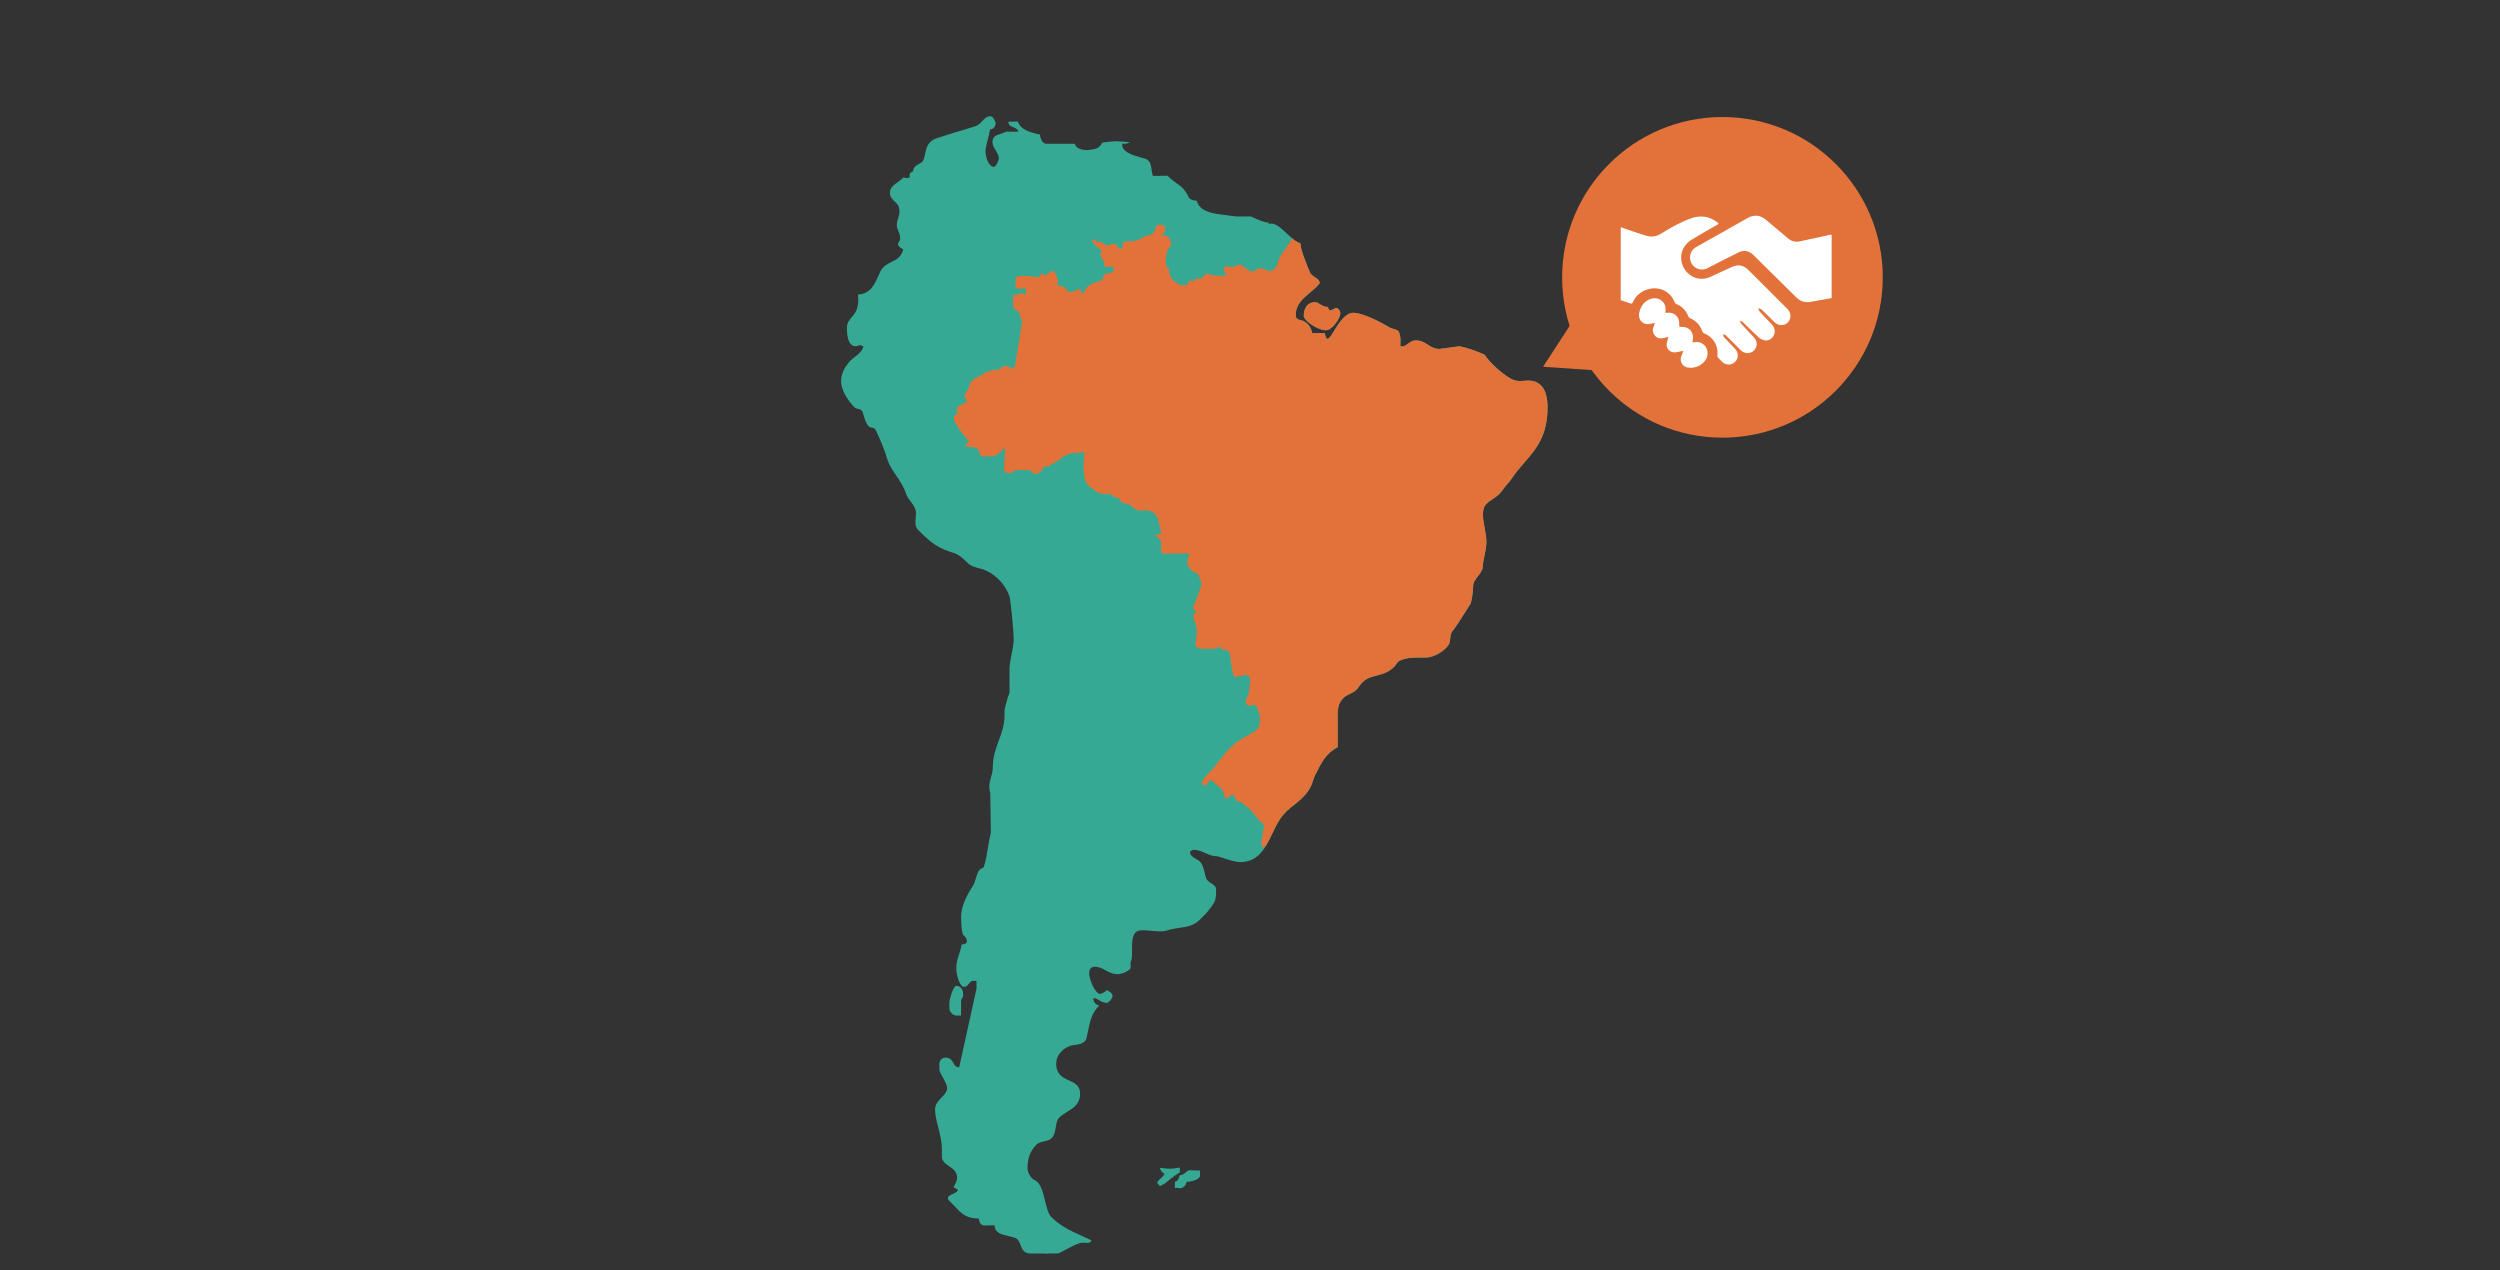 <?xml version="1.0" encoding="utf-8"?>
<!-- Generator: Adobe Illustrator 15.0.2, SVG Export Plug-In . SVG Version: 6.00 Build 0)  -->
<!DOCTYPE svg PUBLIC "-//W3C//DTD SVG 1.1//EN" "http://www.w3.org/Graphics/SVG/1.1/DTD/svg11.dtd">
<svg xmlns="http://www.w3.org/2000/svg" xmlns:xlink="http://www.w3.org/1999/xlink" version="1.1" id="Layer_1" x="0px" y="0px" width="998px" height="506.975px" viewBox="0 0 998 506.975" xml:space="preserve">
<rect x="0" y="0" width="998" height="506.975" fill="#333333" stroke="none"/>
<path id="Continent" fill="#35A994" d="M525.693,120.752c-0.019-0.01-0.029-0.021-0.047-0.031c0,0.01-0.019,0.01-0.021,0.021  l-0.151-0.025c-0.104,0-0.252-0.025-0.682-0.092c-2.587,0-4.328,2.17-4.328,5.404c0,2.063,5.671,5.813,8.792,5.813  c2.649,0,5.819-4.933,5.819-6.876c0-0.47-0.68-2.012-1.58-2.012c-0.345,0-0.755,0.217-1.188,0.449  c-0.432,0.236-0.873,0.477-1.244,0.477c-0.291,0-0.69-0.132-0.967-1.343c-1.562,0-2.957-0.931-4.182-1.754L525.693,120.752z   M471,466.451v-0.274c0,0-0.146,0-0.153,0.003l-0.068-0.096c-1.43,0.323-2.603,0.465-3.729,0.465c-1.033,0-2.271-0.128-3.623-0.327  c-0.089-0.019-0.425-0.021-0.425-0.045v0.018c0-0.012,0.094-0.012,0.054-0.018c0,0.703,0.766,2.001,1.779,2.313  c-0.229,0.88-0.771,1.354-1.385,1.854c-0.562,0.455-1.119,0.926-1.512,1.838l1.113,1.323l0.072-0.033  c1.667-0.771,2.886-1.793,4.062-2.772c1.111-0.936,2.306-1.812,3.771-2.604L471,466.451z M384.508,397.043  c0-2.188-1.102-3.492-2.756-3.492c-1.311,0-2.752,5.778-2.752,6.456v2.771c0,0.896,1.325,2.621,2.662,2.621h1.998l-0.003-6.208  c0.062-0.188,0.175-0.263,0.288-0.446C384.209,398.316,384.508,397.941,384.508,397.043z M612.405,152.23  c-0.738-0.209-1.466-0.31-2.286-0.31c-0.57,0-1.11,0.047-1.658,0.093c-0.538,0.047-1.081,0.096-1.646,0.096  c-0.81,0-1.523-0.099-2.253-0.307c-3.35-1.042-9.898-6.926-11.863-10.166c-3.577-1.627-6.851-2.742-10.021-3.41l-8.048,1.068  c-2.062,0-3.29-0.805-4.586-1.654c-1.312-0.861-2.672-1.748-4.95-1.748c-1.205,0-2.011,0.586-2.861,1.208  c-0.554,0.4-1.121,0.811-1.812,1.126l-1.388,0.096l0.019-1.135c0.041-1.428,0.067-2.658-0.438-4.189  c-0.277-1.115-1.158-1.361-2.182-1.643c-0.593-0.165-1.265-0.35-1.893-0.74c-3.034-1.873-10.515-5.744-14.256-5.744  c-3.261,0-5.759,4.047-7.771,7.299l-0.507,0.817c-0.584,0.96-1.384,2.276-2.121,2.276c-0.532,0-0.958-1.611-1.058-2.338l-4.99,0.075  c-0.464-2.318-1.663-3.938-3.669-4.945c-0.249-0.1-0.542-0.164-0.847-0.229c-1.019-0.224-2.062-0.454-2.062-2.009  c0-4.277,2.766-6.58,5.689-9.016c1.345-1.123,2.738-2.284,3.854-3.709c0-1.219-0.871-1.771-1.795-2.359  c-0.769-0.49-1.562-0.992-2.024-1.926c-1.195-2.612-3.812-9.16-3.893-11.705c-1.67-0.399-3.572-2.18-5.409-3.9  c-2.078-1.943-4.229-3.955-6.062-3.955l-1.17,0.096l-0.104-0.521c-1.771,0-4.51-1.275-6.146-2.008l-0.851-0.414h-5.488  c-1.258,0-2.657-0.34-4.104-0.496c-4.42-0.479-9.354-0.99-11.356-4.218c-0.032-0.06-0.056-0.117-0.09-0.181  c-0.237-0.419-0.449-0.859-0.589-1.376c-1.039,0-2.69-0.427-3.097-1.234c-1.621-3.382-3.032-4.386-4.812-5.657  c-1.036-0.744-2.222-1.587-3.754-3.079l-5.847,0.066c-0.247-0.802-0.367-1.639-0.479-2.446c-0.284-1.947-0.553-3.787-2.551-4.396  c-0.642-0.215-1.34-0.414-2.052-0.62c-2.742-0.782-5.867-1.669-7.019-3.952L448,57.766v-0.557c0,0.17,0.712,0.215,1.009,0.215  c0.537,0,1.074-0.162,1.541-0.399c0.24-0.096,0.48-0.203,0.662-0.341c0,0-0.057-0.01-0.104-0.018  c0.033-0.033,0.095,0.177,0.127,0.142c-0.04-0.007-3.762-0.409-5.933-0.409h-0.079c-0.259,0-1.277,0.059-2.271,0.164  c-1.823,0.195-2.938,0.23-3.071,0.615c-1.125,2.25-2.901,2.416-5.599,2.747l-0.881-0.038c-0.977,0-4.149-0.488-4.242-2.488h-11.44  c-1.211,0-2.465-1.522-2.541-3.689c-3.64-0.732-7.922-1.922-8.809-5.189l-3.818,0.08c0,1.379,0.899,1.762,1.854,2.152  c0.751,0.309,1.503,0.656,2.015,1.396c0.073,0.131,0.149,0.253,0.209,0.405l-5.09,0.019c-0.595,0.394-1.35,0.626-2.078,0.854  c-1.604,0.496-3.265,1.01-3.265,3.257c0,1.304,0.647,2.341,1.284,3.339c0.614,0.979,1.254,1.992,1.254,3.24  c0,0.801-1.143,3.348-1.913,3.348c-2.271,0-3.408-4.057-3.408-6.33c0-1.15,0.482-2.971,0.992-4.897  c0.328-1.237,0.672-2.534,0.828-3.692c0.926,0,2.207-0.916,2.207-2.635c0-0.207-0.854-2.643-2.002-2.643  c-1.535,0-2.426,0.947-3.355,1.951c-0.777,0.831-1.582,1.692-2.818,2.076c-2.366,0.758-4.358,1.348-6.284,1.918  c-2.392,0.709-4.688,1.391-7.5,2.323c-2.632,0.808-4.703,1.447-5.788,4.948c-0.1,0.384-0.183,0.816-0.271,1.271  c-0.308,1.564-0.649,3.339-1.604,3.969c-0.262,0.173-0.553,0.335-0.854,0.504c-1.02,0.569-2.104,1.233-2.375,2.413  c-0.026,0.098-0.034,0.215-0.054,0.324c-0.01,0.121-0.066,0.215-0.056,0.347c-0.483,0-1.367,0.688-1.367,1.169l0.066,1.171  l-0.604,0.186c-0.279,0.085-0.418,0.132-0.561,0.132c-0.146,0-0.308-0.047-0.632-0.132l-0.804-0.144  c-0.374,0.601-1.178,1.163-2.029,1.754c-1.539,1.08-3.286,2.301-3.286,4.24c0,1.871,0.892,2.684,1.827,3.543  c0.979,0.893,1.989,1.819,1.989,4.097c0,0.993-0.239,1.7-0.491,2.445c-0.277,0.837-0.568,1.704-0.568,3.054  c0,0.869,0.321,1.635,0.643,2.381c0.311,0.721,0.628,1.468,0.628,2.295l0.014,1.016l-0.854,1.734c0,0.682,1.083,1.777,2.122,2.105  c-0.688,3.083-2.604,4.037-4.626,5.041c-1.685,0.834-3.415,1.695-4.487,3.832c-0.264,0.529-0.521,1.113-0.791,1.722  c-1.445,3.275-3.252,7.353-8.126,7.456c0.529,5.508-1.107,7.424-2.554,9.114c-0.979,1.14-1.896,2.218-1.896,4.229  c0,4.852,1.175,7.312,3.487,7.312c0.545,0,0.88-0.142,1.146-0.258c0.198-0.087,0.366-0.158,0.578-0.158  c0.342,0,0.771,0.189,1.361,0.505c-0.466,1.877-1.854,2.964-3.333,4.12c-1.167,0.92-2.378,1.87-3.212,3.263  c-0.805,0.801-2.362,3.792-2.362,6.429c0,3.789,2.869,8.002,5.33,10.457c0.38,0.387,0.927,0.52,1.453,0.652  c0.701,0.171,1.363,0.337,1.704,1.025c0.192,0.447,0.363,1.028,0.556,1.668c0.434,1.443,0.962,3.242,2.015,4.291  c0.271,0.278,0.683,0.367,1.109,0.461c0.622,0.139,1.271,0.28,1.629,0.991c1.936,4.087,3.188,6.833,4.658,11.655  c0.735,2.316,2.125,4.383,3.593,6.574c1.462,2.185,2.979,4.438,3.829,6.995c0.367,1.285,1.167,2.343,1.942,3.364  c1.068,1.416,2.082,2.754,2.082,4.665c0,0.656-0.06,1.297-0.109,1.914c-0.159,1.771-0.306,3.445,1.006,4.752  c3.802,3.791,6.792,6.79,12.746,8.699c2.878,0.82,4.14,1.613,6.744,4.22c1.468,1.472,2.921,1.854,4.603,2.3  c1.023,0.268,2.075,0.547,3.269,1.103c4.312,2.166,7.364,5.575,9.07,10.127c0.609,2.23,1.693,14.706,1.693,16.945  c0,1.737-0.393,4.104-0.883,6.394c-0.469,2.185-0.796,4.246-0.796,5.699v9.297c0,0.67-0.59,1.502-0.795,2.389  c-0.444,1.887-1.205,4.025-1.205,5.061v1.91c0,3.479-0.99,6.484-2.188,9.658c-1.253,3.316-2.479,6.754-2.479,10.913  c0,1.304-0.309,2.521-0.672,3.812c-0.561,1.98-1.121,4.035-0.336,6.365l0.224,15.885c-0.564,2.282-0.883,4.271-1.188,6.196  c-0.384,2.406-0.746,4.679-1.562,7.371c-0.104,0.407-0.422,0.542-0.819,0.714c-0.354,0.153-0.765,0.326-1.075,0.73  c-0.591,0.834-0.986,2.104-1.363,3.35c-0.304,1-0.596,1.948-0.973,2.6c-2.416,3.767-4.892,8.136-4.892,12.688  c0,0.076,0.055,7.403,1.093,7.403h0.007c0.013,0,1.231,1.132,1.231,2.354c0,0.536-0.526,1.209-2.117,1.291  c-0.259,1.541-0.653,2.757-1.037,3.915c-0.562,1.68-1.093,3.273-1.093,5.682c0,2.438,1.331,7.312,3.071,7.312  c0.873,0,1.323-0.547,1.809-1.128c0.382-0.462,0.772-0.938,1.4-1.215c0.181-0.062,0.377-0.087,0.606-0.087  c0.208,0,0.42,0.023,0.629,0.049c0.096,0.011,0.188,0.021,0.273,0.021c0.11,0,0.203-0.018,0.271-0.068l0.003,3.18l-6.906,31.306  c-1.458,0-1.896-0.842-2.359-1.729c-0.512-0.979-1.193-2.092-3.244-2.092c-1.109,0-2.318,1.091-2.318,2.428v2.14  c0,1.143,1.008,2.521,1.69,3.854c0.708,1.396,1.427,2.711,1.427,3.559c0,1.604-1.093,2.768-2.277,3.999  c-1.265,1.317-2.562,2.688-2.562,4.694c0,1.696,0.473,4.229,1.21,6.916c0.854,3.095,1.512,6.305,1.512,8.769v2.978  c0,2.201,1.638,3.162,2.995,4.09c1.456,0.995,3.079,2.024,3.079,4.606c0,1.142-0.633,2.28-1.246,3.285l-0.175,0.347l0.604,0.424  c0.396,0.291,0.745,0.549,1.146,0.604c-0.104,0.882-1.062,1.302-1.99,1.704c-1.001,0.436-2.031,0.879-2.031,1.911  c0,0.336,0.57,0.896,1.375,1.649l0.562,0.542c0.421,0.415,0.812,0.865,1.197,1.281c2.119,2.271,4.117,4.438,8.909,4.438h0.257  c0.168,1,0.562,2.812,2.43,2.812l3.937-0.105c0,3.044,2.87,3.71,5.646,4.354c0.785,0.188,1.562,0.364,2.271,0.603  c1.446,0.453,1.938,1.548,2.452,2.938c0.662,1.781,1.347,3.402,4.15,3.402h5.933c0.344,0,0.73,0.199,1.104-0.017  c0.354-0.201,0.724,0.017,1.019,0.017h2.336c0.854,0,2.324-0.968,4.017-1.847c2.158-1.118,4.606-2.485,6.373-2.485  c0.325,0,0.646-0.015,0.958,0.022c0.312,0.041,0.605,0.056,0.896,0.056c0.461,0,1.04-0.12,1.482-0.854  c0.021-0.02,0.037-0.026,0.059-0.052c-0.01-0.004-0.015-0.007-0.018-0.01c0.021-0.03,0.036-0.05,0.055-0.081  c-1.189-0.577-2.393-1.115-3.572-1.651c-4.539-2.052-8.832-3.989-12.516-7.676c-1.203-1.195-1.834-3.755-2.498-6.461  c-0.847-3.436-1.721-6.982-3.909-8.197c-1.256-0.208-3.109-2.759-3.109-4.775c0-4.066,1.106-6.989,3.588-9.477  c0.798-0.799,1.849-1.021,2.958-1.261c1.465-0.308,2.975-0.629,3.848-2.363c0.558-1.209,0.757-2.438,0.932-3.521  c0.234-1.468,0.439-2.729,1.379-3.675c0.896-0.891,2.032-1.583,3.124-2.252c2.545-1.558,5.175-3.164,5.175-7.344  c0-3.167-2.146-4.158-4.421-5.208c-2.516-1.166-5.116-2.366-5.116-6.678c0-3.788,3.157-6.556,6.271-7.327l0.509-0.064  c1.714-0.213,4.91-0.604,5.31-2.771c0.255-1.072,0.459-2.081,0.652-3.045c0.559-2.768,1.043-5.104,2.373-7.415  c0.521-0.837,1.145-1.665,1.963-2.487c-0.041-0.019-0.08-0.037-0.119-0.055c0.023-0.021,0.039-0.046,0.062-0.072  c-0.953-0.375-1.992-0.854-2.207-2.627c-0.011-0.119-0.048-0.194-0.052-0.328c0.979,0.004,1.683,0.425,2.427,0.87  c0.844,0.507,1.718,1.03,3.073,1.03c0.521,0,2.218-1.547,2.218-2.85c0-0.77-0.505-1.112-1.09-1.521  c-0.273-0.188-0.571-0.396-0.941-0.692c-0.248,0.08-0.563,0.3-0.933,0.55c-0.609,0.417-1.363,0.938-2.016,0.938  c-1.796,0-4.358-5.428-4.358-8.389c0-0.947,0.553-2.451,2.031-2.451c2.062,0,3.296,0.703,4.594,1.442  c1.311,0.748,2.668,1.521,4.949,1.521c1.562,0,4.979-1.502,4.979-2.634l-0.015-2.074c0.644-1.284,0.623-3.149,0.601-5.127  c-0.03-2.647-0.059-5.387,1.504-6.944c0.514-0.513,1.457-0.752,2.965-0.752c1.015,0,2.157,0.104,3.318,0.215  c1.201,0.105,2.419,0.224,3.523,0.224c1.018,0,1.812-0.099,2.446-0.291c1.809-0.604,3.521-0.854,5.181-1.103  c2.914-0.428,5.669-0.83,8.005-3.166l0.707-0.705c1.757-1.74,3.146-3.11,4.836-5.762c1.065-1.701,1.065-3.104,1.065-5.691  c0-1.271-0.944-1.862-1.949-2.487c-0.883-0.552-1.791-1.119-2.087-2.201c-0.253-0.767-0.432-1.515-0.604-2.228  c-0.392-1.641-0.762-3.188-1.969-4.391c-0.188-0.189-0.562-0.4-1.035-0.668c-1.158-0.654-2.754-1.55-2.754-2.863  c0-0.559,0.97-0.976,1.6-0.976c1.601,0,3.109,0.663,4.573,1.304c1.469,0.639,2.854,1.244,4.334,1.244c0.58,0,1.7,0.375,3.002,0.803  c2.03,0.678,4.557,1.519,6.61,1.519c7.275,0,10.059-5.821,12.745-11.446c0.95-2.009,1.855-3.902,2.959-5.55  c1.783-2.731,3.689-4.229,5.706-5.812c1.981-1.561,4.03-3.172,5.958-6.062c0.927-1.499,1.278-2.604,1.657-3.773  c0.314-0.967,0.635-1.971,1.313-3.022c1.942-4.084,4.059-7.938,8.496-10.22l-0.017-11.387c-0.046-3.283-0.078-5.873,2.318-8.271  c0.668-0.675,1.509-1.075,2.397-1.5c1.348-0.643,2.732-1.309,3.763-2.979c2.018-3.135,4.468-3.756,7.058-4.424  c2.333-0.596,4.742-1.216,7.141-3.613c0.229-0.226,0.396-0.496,0.581-0.787c0.325-0.521,0.7-1.116,1.512-1.523  c2.521-1.171,5.116-1.27,7.775-1.27l2.57,0.013c3.678,0,8.16-3.048,9.42-5.569c0.176-0.356,0.247-0.979,0.323-1.705  c0.107-1.037,0.242-2.21,0.729-2.938c2.12-2.828,3.299-4.715,4.791-7.107c0.748-1.194,1.569-2.517,2.645-4.157  c0.438-0.878,1.065-5.151,1.065-7.251c0-1.502,1.541-3.366,2.456-4.475l0.301-0.369c0.064-0.217,0.221-0.466,0.377-0.728  c0.322-0.534,0.688-1.137,0.688-1.852c0-1.251,0.304-2.693,0.632-4.222c0.381-1.788,0.817-3.815,0.817-5.89  c0-1.705-0.358-3.628-0.698-5.486c-0.678-3.68-1.38-7.485,0.705-9.573c0.819-0.821,1.655-1.373,2.534-1.959  c1.351-0.896,2.747-1.826,4.049-3.775c0.632-0.938,1.172-1.543,1.715-2.141c0.56-0.615,1.112-1.23,1.755-2.201  c1.53-2.322,3.291-4.348,4.995-6.303c4.817-5.536,9.362-10.762,9.362-22.283C617.779,156.764,615.973,153.308,612.405,152.23z   M479,467.398c0,0-0.008,0-0.016,0l-0.006-0.182c-0.421,0.073-0.741,0.059-1.065,0.059c-0.271,0-0.536-0.037-0.847-0.058  c-0.474-0.025-1.047-0.069-1.89-0.069c-0.776,0-1.382,0.487-1.972,0.975c-0.583,0.479-1.138,0.931-1.84,0.931  c-0.428,0-0.579,0.492-0.741,1.021c-0.219,0.711-0.588,1.521-1.602,1.616L469,473.225v1.02c0-0.021,0.162-0.021,0.181-0.029  l0.065,0.104c0.109-0.113,0.271-0.162,0.444-0.162c0.165,0,0.359,0.049,0.538,0.095c0.173,0.049,0.342,0.094,0.488,0.094  c1.574,0,2.641-0.906,2.971-2.553c1.536,0,5.399-0.784,5.399-2.635l-0.09-1.716L479,467.398L479,467.398z"/>
<g id="Brasil">
	<path fill="#E2723A" d="M612.405,152.23c-0.738-0.209-1.466-0.31-2.286-0.31c-0.57,0-1.11,0.047-1.658,0.093   c-0.538,0.047-1.081,0.096-1.646,0.096c-0.81,0-1.523-0.099-2.253-0.307c-3.35-1.042-9.898-6.926-11.863-10.166   c-3.577-1.627-6.851-2.742-10.021-3.41l-8.048,1.068c-2.062,0-3.29-0.805-4.586-1.654c-1.312-0.861-2.672-1.748-4.95-1.748   c-1.205,0-2.011,0.586-2.861,1.208c-0.554,0.4-1.121,0.811-1.812,1.126l-1.388,0.096l0.019-1.135   c0.041-1.428,0.067-2.658-0.438-4.189c-0.277-1.115-1.158-1.361-2.182-1.643c-0.593-0.165-1.265-0.35-1.893-0.74   c-3.034-1.873-10.515-5.744-14.256-5.744c-3.261,0-5.759,4.047-7.771,7.299l-0.507,0.817c-0.584,0.96-1.384,2.276-2.121,2.276   c-0.532,0-0.958-1.611-1.058-2.338l-4.99,0.075c-0.464-2.318-1.663-3.938-3.669-4.945c-0.249-0.1-0.542-0.164-0.847-0.229   c-1.019-0.224-2.062-0.454-2.062-2.009c0-4.277,2.766-6.58,5.689-9.016c1.345-1.123,2.738-2.284,3.854-3.709   c0-1.219-0.871-1.771-1.795-2.359c-0.769-0.49-1.562-0.992-2.024-1.926c-1.195-2.612-3.812-9.16-3.893-11.705   c-1.012-0.242-2.105-0.994-3.226-1.928c-0.861,1.28-1.678,2.596-2.495,3.85c-1.011,1.549-2.375,2.875-2.875,4.625   c-0.256,0.896-0.501,1.837-1,2.625c-0.558,0.881-0.958,1.625-2.25,1.812c-1.812,0.264-1.833-0.771-3.5-0.938   c-2.488-0.248-2.395,1.209-3.75,1.209c-2,0-3.468-2.424-4.875-2.646c-1.396-0.22-1.805,0.676-3.166,0.938   c-0.92,0.176-2.334-1.188-3.459,0.312c-0.479,0.831,1.572,2.855,0.875,3c-1.624,0.336-3.334-0.021-4.666-0.021   c-0.88,0-2.562-0.983-3.146-0.604c-0.409,0.084-0.613,0.464-0.858,0.671c-0.217,0.183-0.41,0.388-0.604,0.593   c-0.071,0.037-0.144,0.078-0.224,0.111c-0.398,0.165-0.023,0.322-0.459,0.521c-0.379-0.012-1.567,0.064-1.979,0.078   c-0.394,0.013-0.812,0.344-0.772,0.775c0.002,0.028-0.006,0.043-0.007,0.067c-0.18,0.077-0.358,0.151-0.538,0.225   c-0.258-0.081-0.546-0.231-0.716-0.31c-0.351-0.158-0.921-0.066-0.987,0.401c-0.034,0.238-0.291,1.075-0.373,1.22   c-1.668,0.449-3.062,0.248-4.333-0.791c-0.823-0.674-2.958-1.625-3-5.25c-0.014-1.179-1.167-0.083-1.271-2.312   c-0.117-2.525,0.027-3.716,0.812-5.688c0.655-1.651,1.797-1.24,1.09-3.209c-0.854-2.386-1.09-2.322-3.39-2.371   c0.916-1.195,1.252-1.478,1.175-3.076c-0.039-0.806-0.666-1.32-2.062-1.281c-1.887,0.052-1.646,0.903-1.896,1.854   s-0.997,2.001-2.542,2.334c-2.708,0.584-2.062,1.02-4.562,1.938c-2.438,0.896-4.47,0.201-5.312,0.771   c-1.559,1.053,0.458,2.833-1.583,2.666c-1.037-0.085-1.188-1.616-1.833-1.834c-1.977-0.666-2.667,1.375-4.146,0.271   c-2.481-1.854-2.436-0.834-3.5-1.312c-1.375-1.5-1.944-0.865-1.625-0.062c0.36,0.906,2.422,2.939,3.312,3.25   c1.438,0.5-1.75,1.25,1.25,4.688c0.812,0.932-0.938,2.688,1.327,2.238c0.887-0.177,2.732-0.176,2.732,1.012   c-0.5,2.25-3.44,1.123-4.049,2.254c-0.457,0.85,0.111,1.746-1.139,2.184c-2.795,0.979-4.312,1.474-5.208,2.312   c-1.343,1.257-1.316,2.7-2.292,3c-0.577,0.178-0.388-2.435-1.211-1.995c-5.852,3.12-4.09-0.202-5.941-0.643   c-4.63-1.103-1.786-1.079-2.658-3.175c-1.562-3.75-0.929-4.057-3.875-2.25c-0.482,0.297-1.032,1.068-1.29,0.73   c-1.646-2.168-2.056,0.801-2.056,0.801s-9.562-1.562-9.5,0.406c0.031,0.975-0.212,2.856-0.028,3.719   c0.142,0.672,2.604,0.174,3.75,0.344c0.622,0.092,0.301,0.499,0.345,1c0.125,2.812-1.293,0.301-2.095,0.75   c-1.78,1-2.854,0.535-2.944,1.035c-0.246,1.312,0.103,2.976-0.086,4.434c-0.135,1.004,2.438,1.648,2.53,2.438   c0.278,2.438,1.125,2.844,1.125,2.844s-0.874,6.703-1.625,10.375c-0.188,1.75-0.472,2.568-0.562,3.438   c-0.205,1.911-0.523,3.999-1.156,5.812c-5.344-2.906-4.562,0.25-6.404,0.25c-2.654,0-4.75,0.875-6.875,2.281   c-1.283,0.85-3.75,1.75-4.029,2.812c-0.468,1.766-0.875,2.875-2.104,4.552c-1.105,1.518,1.491,2.532,0.229,3.417   c-0.62,0.433-3.205,1.438-3.471,2.188c-0.327,0.936-0.076,1.664,0.096,2.594c-3.012,0.429-0.387,4.099,0.506,5.445   c1.542,2.332,2.404,3.189,4.119,5.398c-0.281,0.438-0.596,0.656-1.5,1.656c-0.538,0.594,2.377,0.428,3.233,0.611   c1.203,0.257,0.618-0.075,1.581,0.563c0.979,0.647,0.604,1.97,1.401,2.825c0.381,0.399,3.545,0.271,4.188,0.219   c1.412-0.117,1.076,0.129,2.062-0.5c1.562-1,2.484-1.997,3.438-2.938c0.147,2.783-0.516,6.283-0.312,9.062   c0.104,1.5,3.562,1.438,4.188-0.062c2.7-0.083,6.24-0.359,6.812,0.562c0.628,1.016,1.551,1.14,2.5,0.688   c1.312-0.625,1.703-1.313,2.375-2.75c2.188,0.562,2.005-0.512,3.75-1.25c1.625-0.688,3.817-2.706,5.25-3.375   c2.77-1.293,3.762-0.318,6.667-1.187c1.208,0.625-0.625,2.792,0.542,10.458c0.383,2.516,2.532,3.746,4.26,5.076   c1.434,1.1,3.204,1.629,5.365,1.258c1.19-0.205,1.417,1.31,2.715,1.31c1.833,0,1.938,2.153,3.188,2.335   c5.017,0.73,3.351,3.396,7.726,2.938c6.518-0.683,6.292,5.083,7.417,9.5c-4.99-0.294-1.177,0.576-0.208,2.75   c0.291,0.653-0.248,4.812,0.408,4.945c0.882,0.181,3.021-0.061,3.801,0.013c2.556,0.238,4.942-0.355,7.333,0.209   c-1.386,1.984-1.404,4.273,0.292,6.125c0.707,0.771,1.454,1.086,2.417,1.5c1.188,0.511,1.26,2.966,2.083,4.124   c-0.883,2.435-1.541,5.25-2.792,7.792c-1.248,2.538-1.046,2.087,0.792,3.366c-2.46,1.399-1.042,2.736-0.375,5.301   c0.763,2.93,0.188,4.397-0.125,7.333c0,0.002,0.066,1.317,0.063,1.33c3.028,1.887,4.419,0.321,7.478,1.045   c1.125-0.088,1.472-0.883,1.584-1.125c1.166,1.584,2.513,1.146,3.291,1.625c1.951,1.189,1.404,2.983,1.75,5.125   c0.197,1.218,0.527,3.22,0.834,4.416c0.194,0.76,0.542,1.418,1.65,0.97c1.342-0.032,2.395-0.693,3.725-0.595   c1.443,0.104,1.621,2.369,1.292,3.709c-0.513,2.084,0.354,2.776-1.521,5.984c-0.505,0.864,0.31,2.512,1.021,2.557   c1.958,0.125,2.208-1.875,3.625,1.416c1.123,2.605,1.033,4.306,0.458,7.084c-0.269,1.299-5.989,4.065-7.291,4.918   c-4.505,2.938-7.147,6.711-10.417,10.957c-1.574,2.049-2.96,2.597-4.25,4.834c-0.682,1.182-1.521,1.566-0.104,2.416   c0.543,0.318,1.036-0.002,1.475-0.268c0.453-0.271,0.287-0.923,0.713-1.232c1.133-0.834,1.143-0.283,2.062,0.562   c1.132,1.038,3.424,2.575,3.812,4.125c0.139,0.549,0.291,1.812,0.774,2.214c0.604,0.502,1.726-1.244,2.351-1.464   c1.259-0.44,1.154,1.407,2.188,2.438c0.688,0.688,1.028-0.041,1.778,0.58c1.441,1.191,2.975,2.328,4.238,3.715   c1.106,1.213,2.033,2.578,3.15,3.781c0.524,0.566,1.102,1.104,1.757,1.525c-0.4,1.152-0.579,2.377-0.704,3.587   c-0.109,1.062-0.916,4.172-0.29,5.062c0.376,0.533,1.076,0.045,1.765-0.666c0.879-1.489,1.652-3.102,2.415-4.694   c0.952-2.009,1.857-3.903,2.96-5.552c1.784-2.73,3.69-4.229,5.706-5.809c1.982-1.562,4.031-3.174,5.958-6.062   c0.926-1.499,1.279-2.604,1.658-3.775c0.314-0.965,0.634-1.97,1.313-3.022c1.942-4.084,4.059-7.938,8.493-10.217l-0.014-11.389   c-0.046-3.282-0.078-5.873,2.318-8.271c0.668-0.676,1.509-1.075,2.396-1.5c1.349-0.643,2.733-1.309,3.763-2.979   c2.019-3.134,4.469-3.756,7.059-4.423c2.333-0.597,4.742-1.216,7.141-3.614c0.229-0.225,0.396-0.495,0.58-0.786   c0.326-0.521,0.701-1.116,1.512-1.523c2.521-1.171,5.116-1.271,7.776-1.271l2.57,0.015c3.678,0,8.16-3.049,9.42-5.569   c0.176-0.359,0.247-0.981,0.323-1.706c0.106-1.036,0.241-2.21,0.729-2.937c2.12-2.828,3.299-4.715,4.791-7.107   c0.748-1.194,1.569-2.517,2.645-4.157c0.438-0.878,1.065-5.151,1.065-7.251c0-1.502,1.541-3.366,2.456-4.475l0.3-0.369   c0.065-0.217,0.222-0.466,0.377-0.728c0.323-0.534,0.688-1.137,0.688-1.852c0-1.251,0.304-2.693,0.632-4.222   c0.381-1.788,0.817-3.815,0.817-5.89c0-1.705-0.358-3.628-0.698-5.486c-0.678-3.68-1.38-7.485,0.705-9.573   c0.817-0.821,1.655-1.373,2.534-1.959c1.351-0.896,2.747-1.826,4.049-3.775c0.632-0.939,1.172-1.543,1.715-2.141   c0.558-0.615,1.112-1.23,1.755-2.201c1.53-2.322,3.291-4.348,4.995-6.303c4.817-5.536,9.362-10.762,9.362-22.283   C617.779,156.764,615.973,153.308,612.405,152.23z"/>
	<path fill="#E2723A" d="M525.693,120.752c-0.019-0.01-0.029-0.021-0.047-0.031c0,0.01-0.019,0.01-0.021,0.021l-0.151-0.025   c-0.104,0-0.252-0.025-0.682-0.092c-2.587,0-4.328,2.17-4.328,5.404c0,2.063,5.671,5.813,8.792,5.813   c2.649,0,5.819-4.933,5.819-6.876c0-0.47-0.68-2.012-1.58-2.012c-0.345,0-0.755,0.217-1.188,0.449   c-0.432,0.236-0.873,0.477-1.244,0.477c-0.291,0-0.69-0.132-0.967-1.343c-1.562,0-2.957-0.931-4.182-1.754L525.693,120.752z"/>
</g>
<g id="Bubble1">
	<g>
		<g id="Ellipse_1_1_">
			<g>
				<circle fill="#E2723A" cx="687.602" cy="110.716" r="64"/>
			</g>
		</g>
		<g id="Shape_1">
			<g>
				<polygon fill="#E2723A" points="626.755,129.868 616.002,146.397 635.673,147.765     "/>
			</g>
		</g>
	</g>
	<g>
		<path fill="#FFFFFF" d="M647,90.702c3.523,1.179,7.015,2.474,10.584,3.494c2.007,0.574,3.998,0.058,5.809-1.088    c3.688-2.332,7.485-4.444,11.605-5.925c3.659-1.316,7.107-0.945,10.288,1.35c1.016,0.735,0.979,0.746-0.113,1.378    c-3.293,1.905-6.618,3.761-9.852,5.763c-3.604,2.231-5.022,6.179-3.736,9.937c1.324,3.866,5.938,7.418,11.479,4.787    c2.739-1.303,5.52-2.538,8.278-3.8c2.577-1.177,4.626-0.798,6.649,1.221c5.178,5.169,10.353,10.341,15.536,15.507    c1.562,1.56,1.657,3.873,0.192,5.372c-1.482,1.524-3.799,1.444-5.429-0.174c-1.673-1.66-3.336-3.331-5.053-4.943    c-0.331-0.311-0.896-0.376-1.348-0.553c0.173,0.444,0.232,0.987,0.532,1.314c1.628,1.787,2.814,2.987,4.855,5.136    c1.217,1.281,1.521,2.932,0.818,4.391c-0.664,1.38-2.057,2.279-3.617,1.994c-0.905-0.166-1.863-0.673-2.551-1.299    c-2.146-1.956-4.158-4.052-6.254-6.064c-0.263-0.253-0.688-0.334-1.041-0.497c0.115,0.382,0.122,0.863,0.363,1.131    c1.65,1.829,3.345,3.621,5.038,5.411c1.218,1.286,1.562,2.763,0.941,4.209c-1.049,2.447-4.188,2.963-6.069,1.035    c-1.988-2.039-4.017-4.041-6.058-6.028c-0.221-0.212-0.637-0.221-0.958-0.323c0.079,0.363,0.042,0.833,0.26,1.071    c1.494,1.639,3.062,3.211,4.566,4.842c1.199,1.304,1.336,3.142,0.407,4.545c-1.19,1.807-3.738,2.188-5.396,0.756    c-0.724-0.625-1.364-1.346-1.997-2.064c-0.146-0.162-0.146-0.498-0.12-0.745c0.387-3.905-1.698-7.315-5.354-8.807    c-0.296-0.121-0.598-0.465-0.703-0.772c-0.864-2.467-2.465-4.22-4.884-5.241c-0.298-0.126-0.597-0.46-0.716-0.769    c-0.885-2.298-2.433-3.922-4.71-4.874c-0.305-0.127-0.625-0.447-0.74-0.751c-1.577-4.186-5.966-6.384-10.346-5.222    c-3.043,0.808-5.184,2.603-6.45,5.478c-0.081,0.184-0.512,0.381-0.697,0.322c-1.354-0.43-2.688-0.925-4.025-1.398    C647,110.106,647,100.404,647,90.702z"/>
		<path fill="#FFFFFF" d="M731.199,118.987c-2.938,0.531-5.857,1.131-8.81,1.569c-2.063,0.307-3.856-0.403-5.364-1.898    c-5.66-5.616-11.354-11.199-17.021-16.812c-1.723-1.708-3.758-2.138-5.87-1.128c-4.189,2.006-8.297,4.202-12.438,6.313    c-2.948,1.501-6.352-0.159-6.967-3.394c-0.368-1.933,0.554-3.988,2.294-4.971c6.812-3.851,13.653-7.653,20.445-11.543    c2.709-1.552,5.173-1.313,7.518,0.628c2.952,2.448,5.878,4.929,8.799,7.414c1.395,1.186,2.966,1.57,4.737,1.185    c3.979-0.868,7.964-1.743,11.942-2.609c0.237-0.052,0.486-0.054,0.729-0.079C731.199,102.104,731.199,110.545,731.199,118.987z"/>
		<path fill="#FFFFFF" d="M671.386,130.485c3.119-0.042,5.021,2.398,4.356,5.585c-0.064,0.306-0.396,0.764,0.356,0.587    c2.434-0.569,4.323,0.684,5.072,2.231c0.927,1.914,0.537,4.211-1.116,5.802c-1.732,1.671-3.857,2.373-6.254,2.037    c-2.086-0.292-3.312-2.311-2.706-4.34c0.188-0.625,0.489-1.216,0.73-1.827c0.057-0.144,0.076-0.303,0.112-0.454    c-0.152,0.013-0.312,0.015-0.465,0.042c-0.987,0.18-1.978,0.499-2.972,0.522c-2.183,0.052-3.64-1.929-3.062-4.02    c0.195-0.721,0.396-1.442,0.594-2.164c-0.713,0.17-1.425,0.354-2.143,0.509c-1.239,0.27-2.341,0.036-3.194-0.969    c-0.853-0.996-1.106-2.104-0.65-3.362c0.211-0.581,0.371-1.181,0.556-1.772c-0.602,0.128-1.204,0.247-1.804,0.389    c-2.78,0.658-4.941-1.417-4.439-4.27c0.556-3.162,2.729-5.5,5.479-5.897c3.073-0.442,5.521,2.021,4.999,5.074    c-0.104,0.612-0.022,0.767,0.618,0.678c2.905-0.404,5.055,1.628,4.896,4.59C670.3,130.501,670.3,130.501,671.386,130.485z"/>
	</g>
</g>
</svg>
